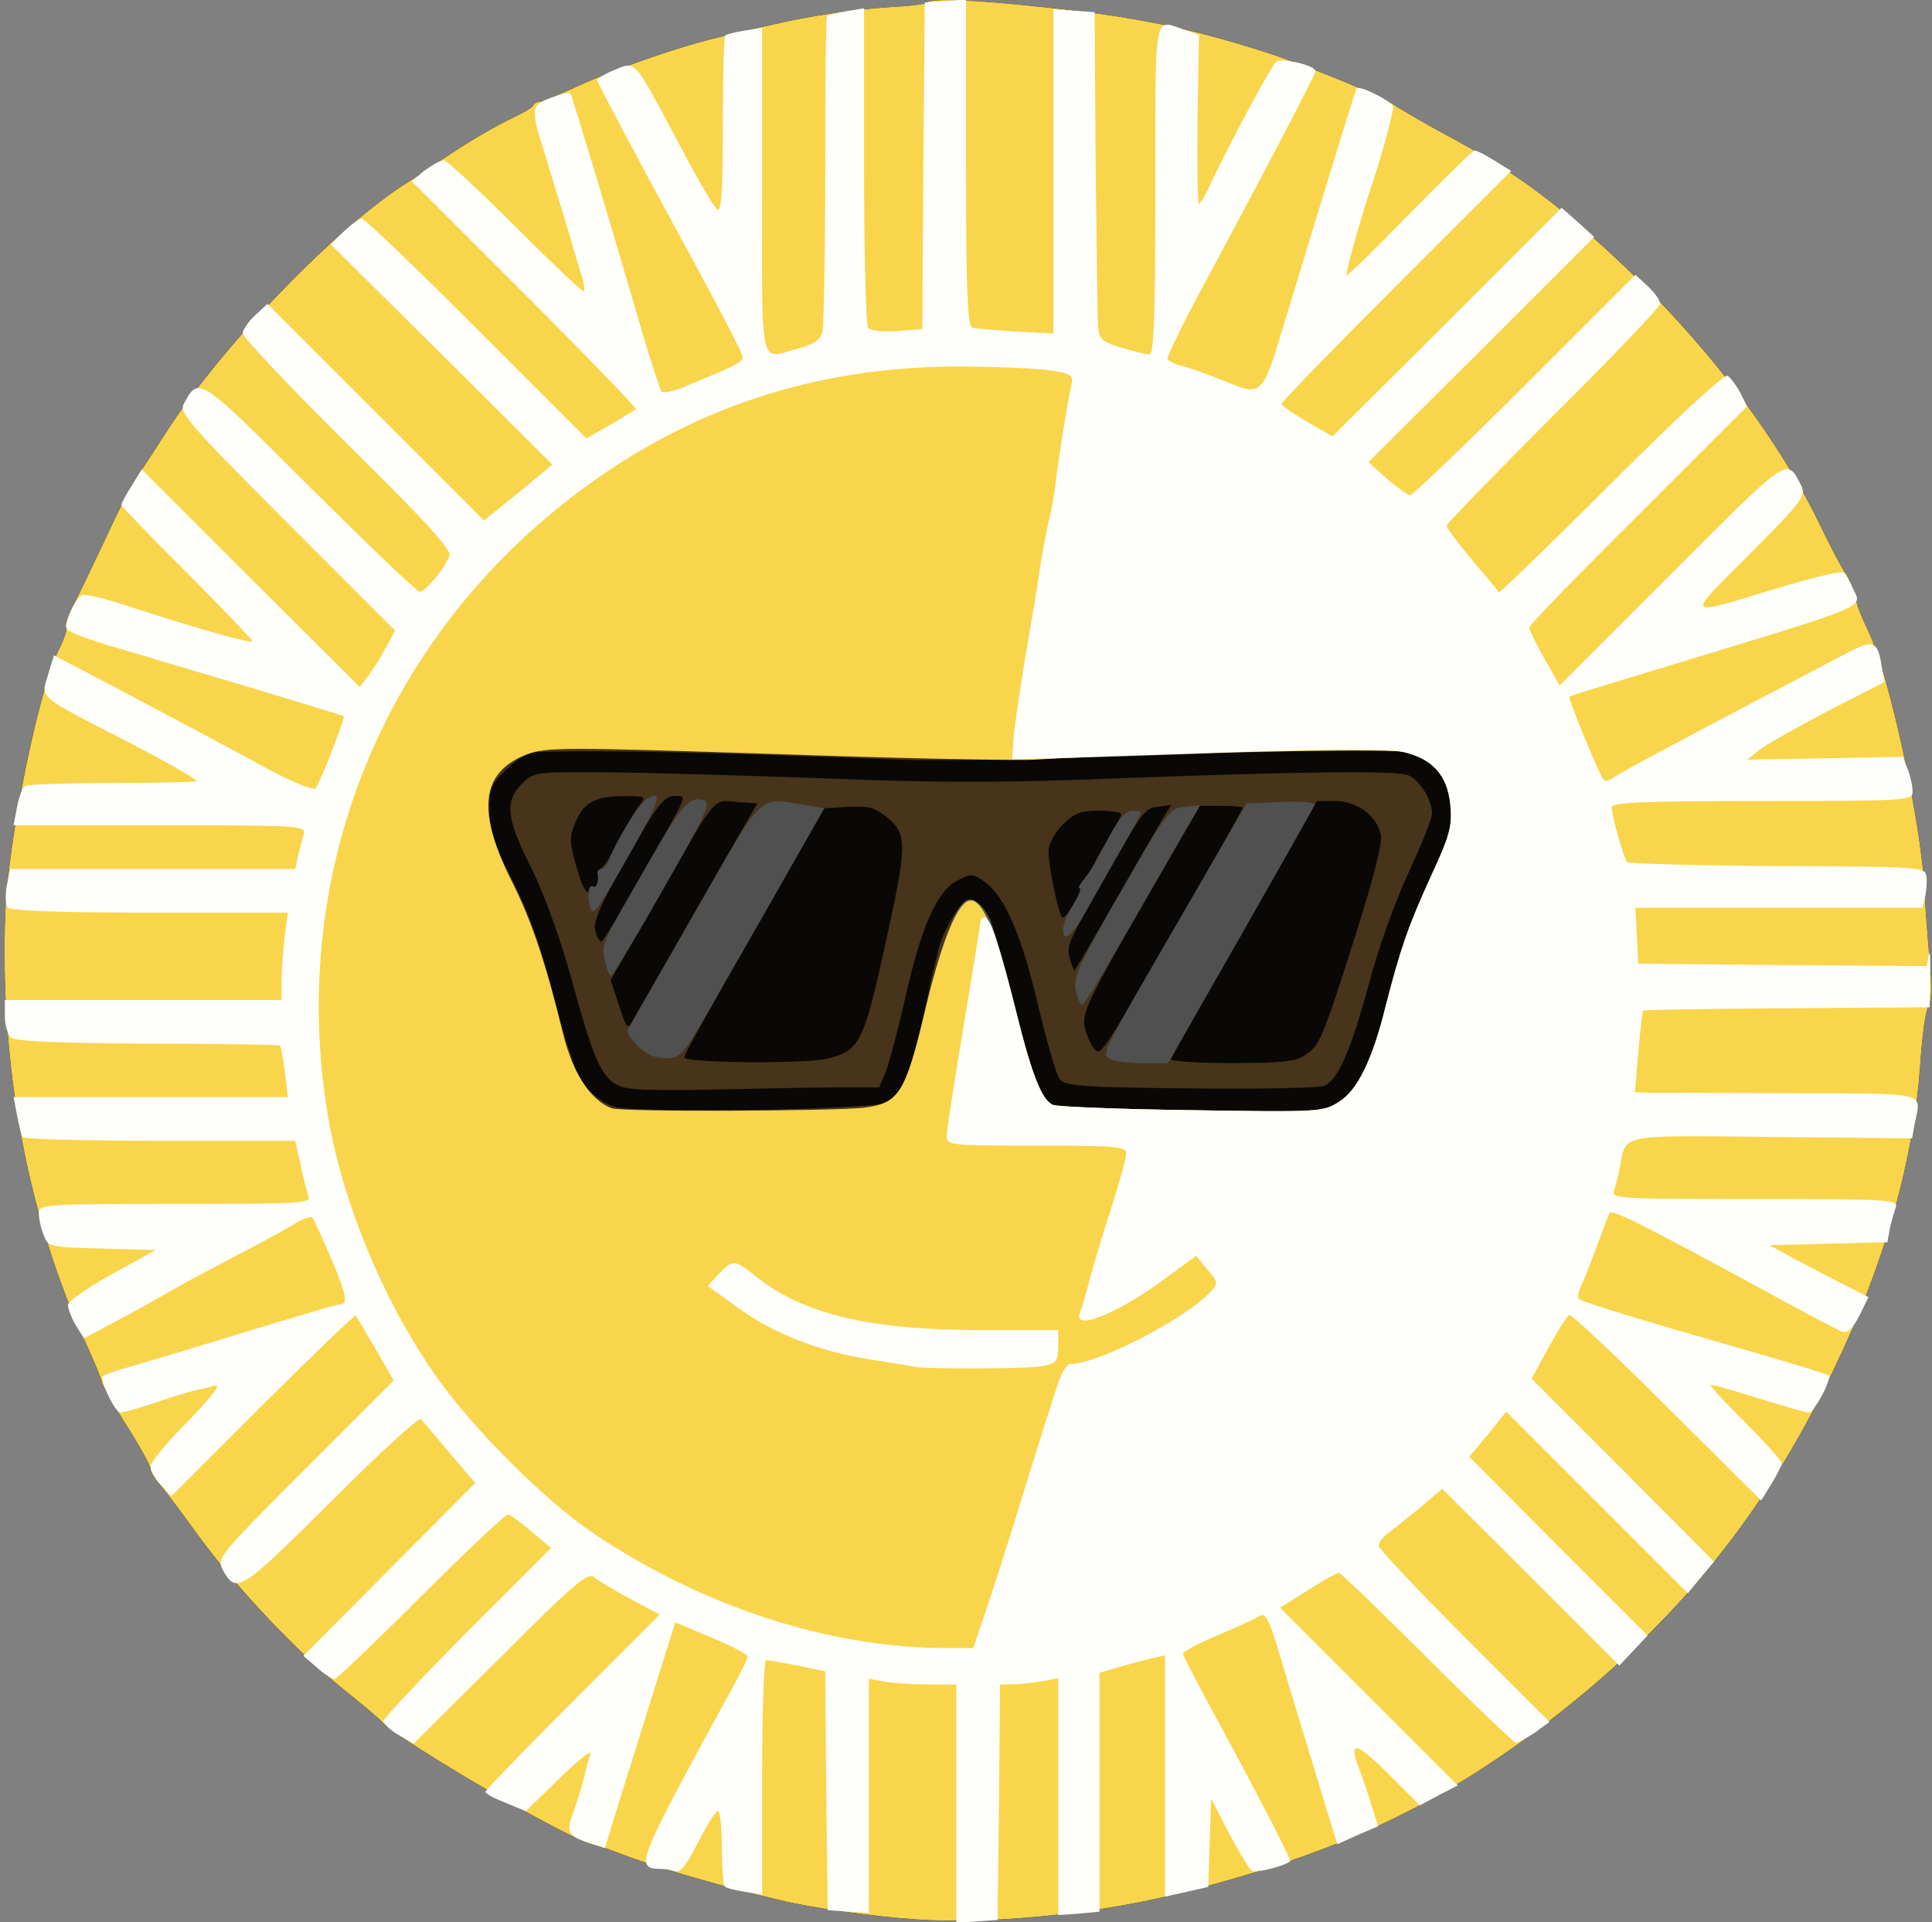 <!DOCTYPE svg PUBLIC "-//W3C//DTD SVG 20010904//EN" "http://www.w3.org/TR/2001/REC-SVG-20010904/DTD/svg10.dtd">
<svg version="1.0" xmlns="http://www.w3.org/2000/svg" width="398px" height="396px" viewBox="0 0 3980 3960" preserveAspectRatio="xMidYMid meet">
<rect x="0" y="0" width="3980" height="3960" fill="#808080" stroke="none"/>
<g id="layer101" fill="#0a0806" stroke="none">
 <path d="M1890 3954 c-91 -6 -219 -24 -284 -40 -116 -27 -251 -67 -313 -90 -34 -13 -64 -24 -68 -24 -35 0 -402 -213 -440 -255 -5 -6 -42 -37 -81 -68 -94 -76 -220 -210 -297 -316 -34 -47 -70 -95 -79 -105 -10 -11 -18 -25 -18 -31 0 -6 -22 -46 -50 -90 -28 -44 -50 -83 -50 -88 0 -4 -15 -41 -33 -80 -119 -258 -178 -570 -166 -887 6 -151 69 -461 111 -543 11 -22 17 -41 14 -44 -3 -3 3 -22 13 -42 11 -20 40 -81 66 -136 25 -55 56 -116 69 -135 13 -19 41 -62 62 -95 117 -179 352 -421 495 -510 9 -5 48 -31 86 -57 39 -26 92 -57 119 -70 27 -13 51 -26 52 -30 2 -5 8 -8 13 -8 4 0 39 -14 76 -31 83 -38 214 -84 302 -104 36 -9 84 -20 106 -25 73 -17 161 -30 234 -35 40 -2 76 -6 79 -9 9 -10 94 -7 243 9 184 19 301 43 454 92 79 25 248 94 265 108 8 6 62 38 120 69 125 68 203 124 319 230 192 176 349 378 442 571 24 50 47 92 50 95 6 5 21 44 25 66 1 5 11 30 23 55 43 88 110 399 116 539 1 30 6 92 10 137 5 53 4 87 -2 95 -6 7 -13 60 -17 116 -13 200 -73 413 -177 630 -147 309 -336 538 -611 745 -225 168 -434 262 -755 341 -160 39 -375 60 -523 50z"/>
 </g>
<g id="layer102" fill="#48341a" stroke="none">
 <path d="M1890 3954 c-91 -6 -219 -24 -284 -40 -116 -27 -251 -67 -313 -90 -34 -13 -64 -24 -68 -24 -35 0 -402 -213 -440 -255 -5 -6 -42 -37 -81 -68 -94 -76 -220 -210 -297 -316 -34 -47 -70 -95 -79 -105 -10 -11 -18 -25 -18 -31 0 -6 -22 -46 -50 -90 -28 -44 -50 -83 -50 -88 0 -4 -15 -41 -33 -80 -119 -258 -178 -570 -166 -887 6 -151 69 -461 111 -543 11 -22 17 -41 14 -44 -3 -3 3 -22 13 -42 11 -20 40 -81 66 -136 25 -55 56 -116 69 -135 13 -19 41 -62 62 -95 117 -179 352 -421 495 -510 9 -5 48 -31 86 -57 39 -26 92 -57 119 -70 27 -13 51 -26 52 -30 2 -5 8 -8 13 -8 4 0 39 -14 76 -31 83 -38 214 -84 302 -104 36 -9 84 -20 106 -25 73 -17 161 -30 234 -35 40 -2 76 -6 79 -9 9 -10 94 -7 243 9 184 19 301 43 454 92 79 25 248 94 265 108 8 6 62 38 120 69 125 68 203 124 319 230 192 176 349 378 442 571 24 50 47 92 50 95 6 5 21 44 25 66 1 5 11 30 23 55 43 88 110 399 116 539 1 30 6 92 10 137 5 53 4 87 -2 95 -6 7 -13 60 -17 116 -13 200 -73 413 -177 630 -147 309 -336 538 -611 745 -225 168 -434 262 -755 341 -160 39 -375 60 -523 50z m-165 -1673 c109 -6 109 -6 130 -38 12 -17 29 -66 39 -110 9 -43 19 -88 21 -100 3 -13 7 -32 10 -43 3 -11 7 -28 9 -37 7 -29 35 -80 51 -93 12 -10 18 -10 31 1 22 18 30 42 70 199 39 153 59 206 83 216 9 4 138 9 286 11 260 4 271 4 303 -17 38 -23 69 -86 96 -195 31 -121 47 -167 93 -268 40 -86 45 -105 41 -149 -6 -61 -37 -95 -97 -109 -29 -6 -190 -4 -479 6 -241 8 -489 13 -552 10 -385 -15 -611 -20 -748 -16 -23 1 -43 11 -68 35 -32 31 -36 40 -36 86 1 41 10 70 45 138 39 77 60 137 99 287 6 22 13 47 16 55 8 21 8 22 16 51 9 32 52 72 86 80 32 8 312 8 455 0z"/>
 <path d="M1303 2243 c-57 -6 -73 -33 -123 -217 -25 -91 -58 -182 -85 -237 -52 -102 -56 -139 -20 -174 23 -24 28 -25 162 -24 76 0 279 6 451 12 243 10 381 10 625 0 353 -13 551 -16 585 -7 24 7 52 50 52 80 0 10 -22 65 -49 123 -27 58 -63 159 -80 224 -38 141 -65 203 -94 214 -12 4 -137 7 -277 5 -220 -2 -257 -5 -267 -19 -7 -8 -26 -76 -44 -150 -34 -146 -69 -226 -110 -256 -25 -18 -28 -18 -57 -3 -42 22 -74 94 -107 241 -15 66 -33 134 -40 152 l-14 33 -84 0 c-46 0 -151 2 -233 4 -82 2 -168 2 -191 -1z m401 -62 c66 -16 75 -33 117 -223 48 -217 49 -238 8 -273 -27 -22 -40 -25 -81 -23 l-50 3 -57 100 c-198 347 -231 406 -231 413 0 12 246 14 294 3z m984 -7 c31 -21 35 -30 102 -240 41 -130 59 -198 54 -216 -8 -38 -49 -68 -94 -68 l-37 0 -149 262 c-82 144 -150 265 -152 270 -2 4 54 8 125 8 100 0 133 -3 151 -16z m-262 -272 c74 -129 134 -235 134 -238 0 -2 -20 -4 -44 -4 l-44 0 -122 211 c-104 181 -121 216 -116 242 3 16 12 37 18 45 16 19 11 26 174 -256z m-987 -37 l121 -210 -42 -3 c-51 -4 -39 -18 -163 198 l-97 169 17 52 c17 51 18 52 30 28 8 -13 68 -118 134 -234z m856 -5 c43 -74 86 -150 97 -168 l21 -34 -28 4 c-28 3 -31 8 -127 178 -58 103 -61 108 -54 135 4 15 9 26 10 24 2 -2 39 -65 81 -139z m-970 -62 c97 -172 92 -158 63 -158 -20 0 -35 20 -96 126 -54 95 -70 132 -66 150 3 13 9 24 13 24 3 -1 42 -64 86 -142z m888 62 c10 -16 15 -30 11 -30 -4 0 0 -8 8 -17 8 -10 18 -25 22 -33 3 -8 17 -33 31 -55 13 -22 24 -43 25 -47 0 -5 -21 -8 -46 -8 -37 0 -51 5 -75 29 -16 16 -29 40 -29 54 0 35 22 137 29 137 4 0 15 -13 24 -30z m-983 -40 c6 -11 7 -20 3 -20 -4 0 -3 -4 2 -8 12 -9 29 -35 51 -82 10 -19 24 -43 32 -52 14 -17 12 -18 -32 -18 -60 0 -84 13 -101 55 -12 28 -12 40 2 89 17 60 26 68 43 36z"/>
 </g>
<g id="layer103" fill="#505050" stroke="none">
 <path d="M1890 3954 c-91 -6 -219 -24 -284 -40 -116 -27 -251 -67 -313 -90 -34 -13 -64 -24 -68 -24 -35 0 -402 -213 -440 -255 -5 -6 -42 -37 -81 -68 -94 -76 -220 -210 -297 -316 -34 -47 -70 -95 -79 -105 -10 -11 -18 -25 -18 -31 0 -6 -22 -46 -50 -90 -28 -44 -50 -83 -50 -88 0 -4 -15 -41 -33 -80 -119 -258 -178 -570 -166 -887 6 -151 69 -461 111 -543 11 -22 17 -41 14 -44 -3 -3 3 -22 13 -42 11 -20 40 -81 66 -136 25 -55 56 -116 69 -135 13 -19 41 -62 62 -95 117 -179 352 -421 495 -510 9 -5 48 -31 86 -57 39 -26 92 -57 119 -70 27 -13 51 -26 52 -30 2 -5 8 -8 13 -8 4 0 39 -14 76 -31 83 -38 214 -84 302 -104 36 -9 84 -20 106 -25 73 -17 161 -30 234 -35 40 -2 76 -6 79 -9 9 -10 94 -7 243 9 184 19 301 43 454 92 79 25 248 94 265 108 8 6 62 38 120 69 125 68 203 124 319 230 192 176 349 378 442 571 24 50 47 92 50 95 6 5 21 44 25 66 1 5 11 30 23 55 43 88 110 399 116 539 1 30 6 92 10 137 5 53 4 87 -2 95 -6 7 -13 60 -17 116 -13 200 -73 413 -177 630 -147 309 -336 538 -611 745 -225 168 -434 262 -755 341 -160 39 -375 60 -523 50z m-111 -1672 c73 -9 86 -29 127 -201 32 -134 61 -212 84 -226 14 -9 40 13 52 45 5 14 25 86 44 160 39 153 59 206 83 216 9 4 138 9 286 11 260 4 271 4 303 -17 38 -23 69 -86 96 -195 31 -121 47 -167 93 -268 40 -87 45 -104 40 -150 -6 -66 -43 -102 -113 -111 -27 -4 -229 0 -449 8 -355 13 -450 13 -848 -1 -417 -14 -451 -14 -492 1 -95 37 -104 117 -29 265 40 81 68 163 104 311 20 81 57 137 100 153 21 8 453 6 519 -1z"/>
 <path d="M2283 2179 c-12 -12 -13 -10 175 -334 l110 -190 72 -3 c40 -2 70 1 68 6 -1 4 -70 126 -152 270 l-150 262 -56 0 c-31 0 -61 -5 -67 -11z"/>
 <path d="M1314 2155 c-14 -14 -23 -29 -21 -33 2 -4 64 -112 137 -239 146 -257 130 -240 227 -225 l41 7 -57 100 c-31 55 -97 171 -147 257 -87 154 -90 158 -122 158 -22 0 -41 -8 -58 -25z"/>
 <path d="M2216 2039 c-5 -26 8 -56 93 -202 93 -162 100 -172 131 -175 l32 -3 -34 58 c-162 283 -203 353 -209 353 -3 0 -9 -14 -13 -31z"/>
 <path d="M1246 1979 c-7 -35 -9 -30 87 -197 71 -125 89 -144 118 -133 14 5 -1 37 -85 183 -55 98 -104 177 -107 178 -4 0 -9 -14 -13 -31z"/>
 <path d="M2190 1915 c0 -10 9 -33 21 -51 11 -19 17 -34 14 -34 -4 0 -1 -7 6 -16 15 -18 24 -33 58 -98 16 -29 31 -46 43 -46 10 0 18 2 18 4 0 2 -16 33 -36 68 -20 34 -51 90 -70 123 -33 61 -54 80 -54 50z"/>
 <path d="M1216 1869 c-7 -22 -4 -49 6 -43 7 5 12 -10 9 -28 0 -5 3 -8 8 -8 5 0 11 -8 15 -17 13 -38 62 -116 78 -127 35 -21 27 4 -33 110 -71 125 -77 133 -83 113z"/>
 </g>
<g id="layer104" fill="#f9d54b" stroke="none">
 <path d="M1890 3954 c-91 -6 -219 -24 -284 -40 -116 -27 -251 -67 -313 -90 -34 -13 -64 -24 -68 -24 -35 0 -402 -213 -440 -255 -5 -6 -42 -37 -81 -68 -94 -76 -220 -210 -297 -316 -34 -47 -70 -95 -79 -105 -10 -11 -18 -25 -18 -31 0 -6 -22 -46 -50 -90 -28 -44 -50 -83 -50 -88 0 -4 -15 -41 -33 -80 -119 -258 -178 -570 -166 -887 6 -151 69 -461 111 -543 11 -22 17 -41 14 -44 -3 -3 3 -22 13 -42 11 -20 40 -81 66 -136 25 -55 56 -116 69 -135 13 -19 41 -62 62 -95 117 -179 352 -421 495 -510 9 -5 48 -31 86 -57 39 -26 92 -57 119 -70 27 -13 51 -26 52 -30 2 -5 8 -8 13 -8 4 0 39 -14 76 -31 83 -38 214 -84 302 -104 36 -9 84 -20 106 -25 73 -17 161 -30 234 -35 40 -2 76 -6 79 -9 9 -10 94 -7 243 9 184 19 301 43 454 92 79 25 248 94 265 108 8 6 62 38 120 69 125 68 203 124 319 230 192 176 349 378 442 571 24 50 47 92 50 95 6 5 21 44 25 66 1 5 11 30 23 55 43 88 110 399 116 539 1 30 6 92 10 137 5 53 4 87 -2 95 -6 7 -13 60 -17 116 -13 200 -73 413 -177 630 -147 309 -336 538 -611 745 -225 168 -434 262 -755 341 -160 39 -375 60 -523 50z m-111 -1672 c73 -9 86 -29 127 -202 35 -146 68 -225 94 -225 24 0 49 58 86 201 39 157 59 210 83 220 9 4 138 9 286 11 260 4 271 4 303 -17 38 -23 69 -86 96 -195 31 -121 47 -167 93 -268 40 -86 45 -105 41 -149 -6 -60 -36 -95 -94 -109 -35 -8 -541 2 -764 16 -41 2 -283 -3 -538 -12 -431 -14 -466 -14 -507 1 -95 37 -104 117 -29 265 40 81 68 163 104 311 20 81 57 137 100 153 21 8 453 6 519 -1z"/>
 </g>
<g id="layer105" fill="#fefefb" stroke="none">
 <path d="M1970 3716 l0 -246 -59 0 c-32 0 -73 -3 -90 -6 l-31 -6 0 241 0 242 -42 -3 -43 -3 -3 -246 -2 -246 -57 -12 c-31 -6 -60 -11 -65 -11 -4 0 -8 109 -8 241 l0 242 -36 -6 c-20 -3 -39 -8 -41 -11 -3 -3 -6 -39 -6 -80 0 -42 -4 -76 -8 -76 -4 0 -22 29 -41 65 -21 43 -37 64 -46 60 -8 -3 -21 -5 -30 -5 -56 -1 -52 -9 149 -377 16 -29 29 -56 29 -61 0 -4 -34 -22 -75 -39 l-74 -31 -30 96 c-17 53 -49 158 -73 233 l-42 136 -31 -10 c-46 -15 -50 -22 -32 -69 8 -24 18 -55 21 -70 3 -14 9 -34 12 -45 4 -10 -25 13 -63 50 l-70 68 -41 -17 c-23 -9 -42 -19 -42 -23 0 -3 81 -87 180 -186 l179 -179 -60 -32 c-33 -18 -67 -38 -75 -45 -13 -11 -42 14 -193 165 l-179 178 -31 -18 c-17 -10 -31 -23 -31 -29 0 -5 78 -88 172 -183 l173 -173 -40 -34 c-22 -19 -44 -35 -49 -35 -5 0 -85 75 -178 168 -92 92 -172 168 -177 170 -5 2 -22 -8 -37 -22 l-29 -25 177 -178 177 -178 -53 -62 c-28 -34 -55 -65 -59 -70 -4 -4 -88 73 -185 170 -186 185 -195 192 -223 141 -13 -24 -8 -30 170 -208 l182 -182 -37 -65 c-21 -35 -39 -66 -41 -69 -2 -2 -88 81 -192 184 l-188 188 -22 -23 c-11 -12 -21 -30 -21 -38 0 -9 35 -51 78 -94 48 -50 69 -77 55 -73 -12 4 -30 8 -40 10 -10 2 -47 13 -82 25 -35 12 -68 21 -73 21 -11 0 -43 -68 -36 -75 3 -3 27 -12 54 -19 27 -8 126 -37 219 -66 94 -28 179 -54 190 -57 11 -3 26 -6 32 -8 9 -3 2 -29 -22 -86 -19 -45 -38 -85 -41 -90 -3 -5 -22 2 -42 15 -20 12 -75 42 -122 66 -47 25 -110 58 -140 76 -30 17 -80 45 -111 61 l-56 30 -17 -27 c-9 -16 -16 -34 -16 -42 0 -7 41 -36 90 -63 l91 -50 -111 -3 c-108 -3 -111 -3 -120 -28 -6 -14 -10 -34 -10 -45 0 -18 10 -19 281 -19 264 0 281 -1 274 -17 -3 -10 -11 -39 -16 -65 l-11 -48 -278 0 c-153 0 -281 -3 -284 -8 -2 -4 -7 -24 -11 -45 l-7 -37 282 0 283 0 -6 -51 c-4 -29 -8 -53 -10 -55 -2 -2 -124 -4 -272 -4 -175 -1 -274 -5 -282 -12 -7 -6 -13 -26 -13 -44 l0 -34 285 0 285 0 0 -37 c0 -21 3 -62 6 -90 l7 -53 -286 0 c-191 0 -288 -4 -292 -11 -4 -6 -4 -26 -1 -45 l7 -34 293 0 294 0 6 -27 c4 -16 9 -36 12 -45 5 -17 -14 -18 -296 -18 l-302 0 7 -37 c4 -21 11 -41 17 -44 5 -3 86 -6 179 -6 93 0 171 -2 174 -4 2 -3 -61 -39 -140 -80 -191 -98 -181 -90 -166 -139 l12 -40 117 61 c138 73 228 121 335 179 44 23 83 38 87 34 9 -10 62 -146 58 -149 -2 -1 -97 -30 -213 -65 -116 -34 -241 -72 -280 -83 -38 -12 -73 -25 -77 -31 -7 -10 15 -61 31 -70 4 -3 44 6 87 20 143 47 264 81 264 75 0 -3 -61 -67 -135 -141 -74 -74 -135 -137 -135 -140 0 -3 9 -20 21 -39 l21 -34 224 224 225 224 18 -23 c9 -13 26 -39 36 -58 l19 -35 -223 -223 c-197 -197 -222 -226 -213 -243 32 -59 29 -61 260 170 120 119 222 217 227 216 11 0 52 -49 61 -74 5 -12 -50 -72 -210 -230 -119 -118 -216 -221 -216 -228 0 -7 11 -24 25 -37 l26 -24 223 223 223 223 71 -57 70 -58 -228 -227 -229 -227 28 -27 c15 -14 31 -26 36 -26 6 0 112 102 236 226 l227 227 49 -28 c26 -15 50 -30 53 -32 2 -2 -101 -109 -229 -237 l-233 -233 27 -22 c15 -11 33 -21 39 -21 6 0 72 61 146 135 74 74 138 135 142 135 4 0 1 -19 -7 -42 -7 -24 -23 -77 -35 -118 -13 -41 -31 -102 -41 -134 -26 -82 -25 -90 17 -105 19 -7 37 -11 39 -9 3 3 91 296 149 496 18 61 36 115 39 119 4 3 25 -1 47 -10 22 -10 58 -24 80 -34 22 -9 40 -20 40 -26 0 -10 -37 -81 -199 -379 -55 -103 -101 -190 -101 -193 0 -3 16 -13 36 -21 44 -18 38 -26 131 149 37 71 73 133 80 138 9 8 12 -33 12 -172 0 -100 2 -184 5 -186 2 -2 20 -7 40 -10 l36 -6 0 337 c0 375 -7 346 74 324 32 -8 46 -18 50 -34 3 -11 6 -162 6 -334 0 -172 1 -315 4 -317 2 -2 20 -7 40 -10 l36 -6 0 324 c0 178 4 329 8 334 4 6 30 9 59 7 l53 -4 2 -336 3 -337 43 -3 42 -3 0 336 c0 260 3 337 13 340 6 2 47 5 90 8 l77 4 0 -334 0 -334 43 3 42 3 2 310 c2 171 4 323 5 339 3 25 9 31 48 42 25 8 51 14 58 14 9 0 12 -75 12 -340 0 -371 -4 -351 59 -329 l31 11 -3 174 c-1 96 0 174 3 174 3 0 15 -21 27 -48 36 -76 120 -233 131 -244 10 -10 82 6 82 19 0 6 -105 207 -226 432 -46 85 -81 157 -79 161 3 4 15 10 27 13 13 3 48 15 78 27 95 38 87 45 142 -135 115 -378 140 -459 143 -463 6 -7 75 28 75 38 0 14 -25 106 -47 170 -22 67 -52 174 -49 177 2 2 60 -55 130 -127 70 -71 130 -130 134 -130 4 0 22 9 41 21 l34 21 -236 236 c-131 131 -237 240 -237 244 0 3 24 20 53 37 l52 30 236 -235 236 -236 34 30 33 30 -232 232 -233 232 38 34 c21 18 42 33 48 34 5 0 112 -102 237 -227 l227 -227 26 24 c14 13 25 29 25 36 0 6 -99 110 -220 230 -121 121 -220 223 -220 227 0 5 24 36 52 70 29 34 54 64 56 67 1 2 106 -99 231 -224 135 -135 233 -226 240 -222 6 4 18 20 26 35 l14 28 -224 224 c-124 123 -225 227 -225 232 0 4 14 32 31 63 l32 56 232 -232 c243 -243 235 -238 265 -181 11 22 6 30 -106 143 -134 134 -139 129 63 68 67 -20 125 -34 130 -31 5 3 14 18 20 33 19 42 47 30 -427 174 -76 23 -151 46 -157 49 -4 2 63 165 71 172 3 3 11 1 18 -4 13 -10 105 -59 308 -166 58 -30 131 -69 164 -86 64 -35 74 -33 82 20 l6 34 -117 60 c-63 33 -127 69 -141 80 l-25 20 160 -3 161 -3 10 26 c6 15 10 35 10 46 0 18 -10 19 -310 19 -242 0 -310 3 -310 13 1 20 25 106 32 113 4 3 143 7 310 8 285 1 303 2 306 19 2 10 1 29 -2 43 l-6 24 -296 0 -295 0 3 58 3 57 297 3 297 2 4 -22 c3 -13 4 6 3 42 l-1 65 -294 2 c-161 1 -295 3 -296 5 -2 2 -6 40 -10 86 l-7 82 28 1 c16 0 147 0 292 1 290 1 270 -4 256 64 l-5 29 -289 -3 c-320 -3 -300 -7 -313 63 -3 17 -9 38 -12 48 -7 16 11 17 290 17 279 0 297 1 290 18 -3 9 -9 29 -12 44 l-5 27 -122 3 -121 3 55 30 c30 16 76 40 102 53 l47 24 -19 39 c-14 27 -25 37 -36 32 -8 -3 -82 -42 -162 -86 -256 -139 -311 -166 -316 -158 -3 4 -14 34 -26 67 -12 32 -26 69 -32 81 -6 13 -9 25 -6 28 6 7 111 39 372 114 76 22 140 42 143 44 7 8 -30 77 -41 77 -6 0 -53 -14 -105 -30 -52 -16 -96 -29 -97 -27 -2 2 30 36 71 77 41 41 75 79 75 84 0 5 -9 24 -21 43 l-21 34 -194 -193 c-106 -106 -197 -191 -201 -189 -5 2 -24 32 -43 67 l-35 64 188 188 188 189 -27 32 -27 33 -187 -187 -187 -187 -38 47 -38 46 183 184 184 184 -29 31 -29 31 -182 -182 -183 -182 -46 39 c-26 21 -56 45 -66 53 -10 7 -19 18 -19 25 0 6 79 90 176 187 l176 176 -30 22 c-17 11 -34 21 -39 21 -4 0 -87 -79 -183 -175 -96 -96 -178 -175 -182 -175 -4 0 -33 16 -64 36 l-57 36 183 183 183 183 -39 20 -39 21 -67 -67 c-67 -66 -81 -67 -57 -5 6 15 17 47 24 71 l14 44 -42 18 -42 19 -7 -22 c-32 -105 -91 -298 -112 -369 -23 -77 -29 -87 -44 -78 -9 6 -48 24 -87 40 -38 16 -69 33 -68 37 1 5 24 49 50 98 101 185 174 327 171 329 -11 10 -72 25 -79 20 -5 -3 -26 -38 -47 -77 l-37 -72 -3 91 -3 91 -44 10 -45 10 0 -249 0 -248 -27 6 c-16 4 -46 12 -68 18 l-40 12 0 246 0 246 -42 4 -43 3 0 -244 0 -244 -37 7 c-21 3 -48 6 -60 6 l-23 0 -2 243 -3 242 -42 3 -43 3 0 -245z m62 -401 c15 -44 50 -154 78 -245 28 -91 58 -186 67 -212 8 -27 20 -48 27 -48 58 0 240 -94 291 -150 15 -16 14 -20 -8 -45 l-23 -28 -64 47 c-100 74 -192 110 -175 69 4 -10 13 -40 20 -68 7 -27 27 -93 44 -146 17 -53 31 -103 31 -113 0 -14 -20 -16 -185 -16 -175 0 -185 -1 -185 -19 0 -10 16 -113 35 -227 19 -115 35 -212 35 -216 0 -5 4 -8 9 -8 12 0 32 64 66 200 30 122 51 176 74 186 9 4 138 9 286 11 260 4 271 4 303 -17 38 -23 69 -86 96 -195 31 -121 47 -167 93 -268 40 -86 45 -105 41 -149 -6 -61 -37 -95 -98 -109 -27 -6 -146 -6 -334 0 -160 6 -331 11 -381 13 l-90 2 3 -44 c2 -25 13 -97 23 -160 11 -63 25 -144 30 -180 5 -36 14 -81 18 -100 5 -19 12 -55 15 -80 7 -60 23 -158 31 -197 7 -31 7 -32 -41 -40 -27 -4 -114 -8 -194 -8 -291 1 -548 86 -775 256 -405 302 -600 783 -521 1279 29 180 114 388 223 543 74 107 227 260 326 326 225 151 486 236 727 236 l55 0 27 -80z"/>
 <path d="M1880 2815 c-8 -2 -49 -8 -90 -15 -103 -16 -199 -54 -271 -107 l-61 -44 23 -25 c29 -30 32 -30 77 6 98 78 234 110 465 110 l157 0 0 34 c0 30 -4 34 -31 40 -31 6 -239 7 -269 1z"/>
 </g>

</svg>
